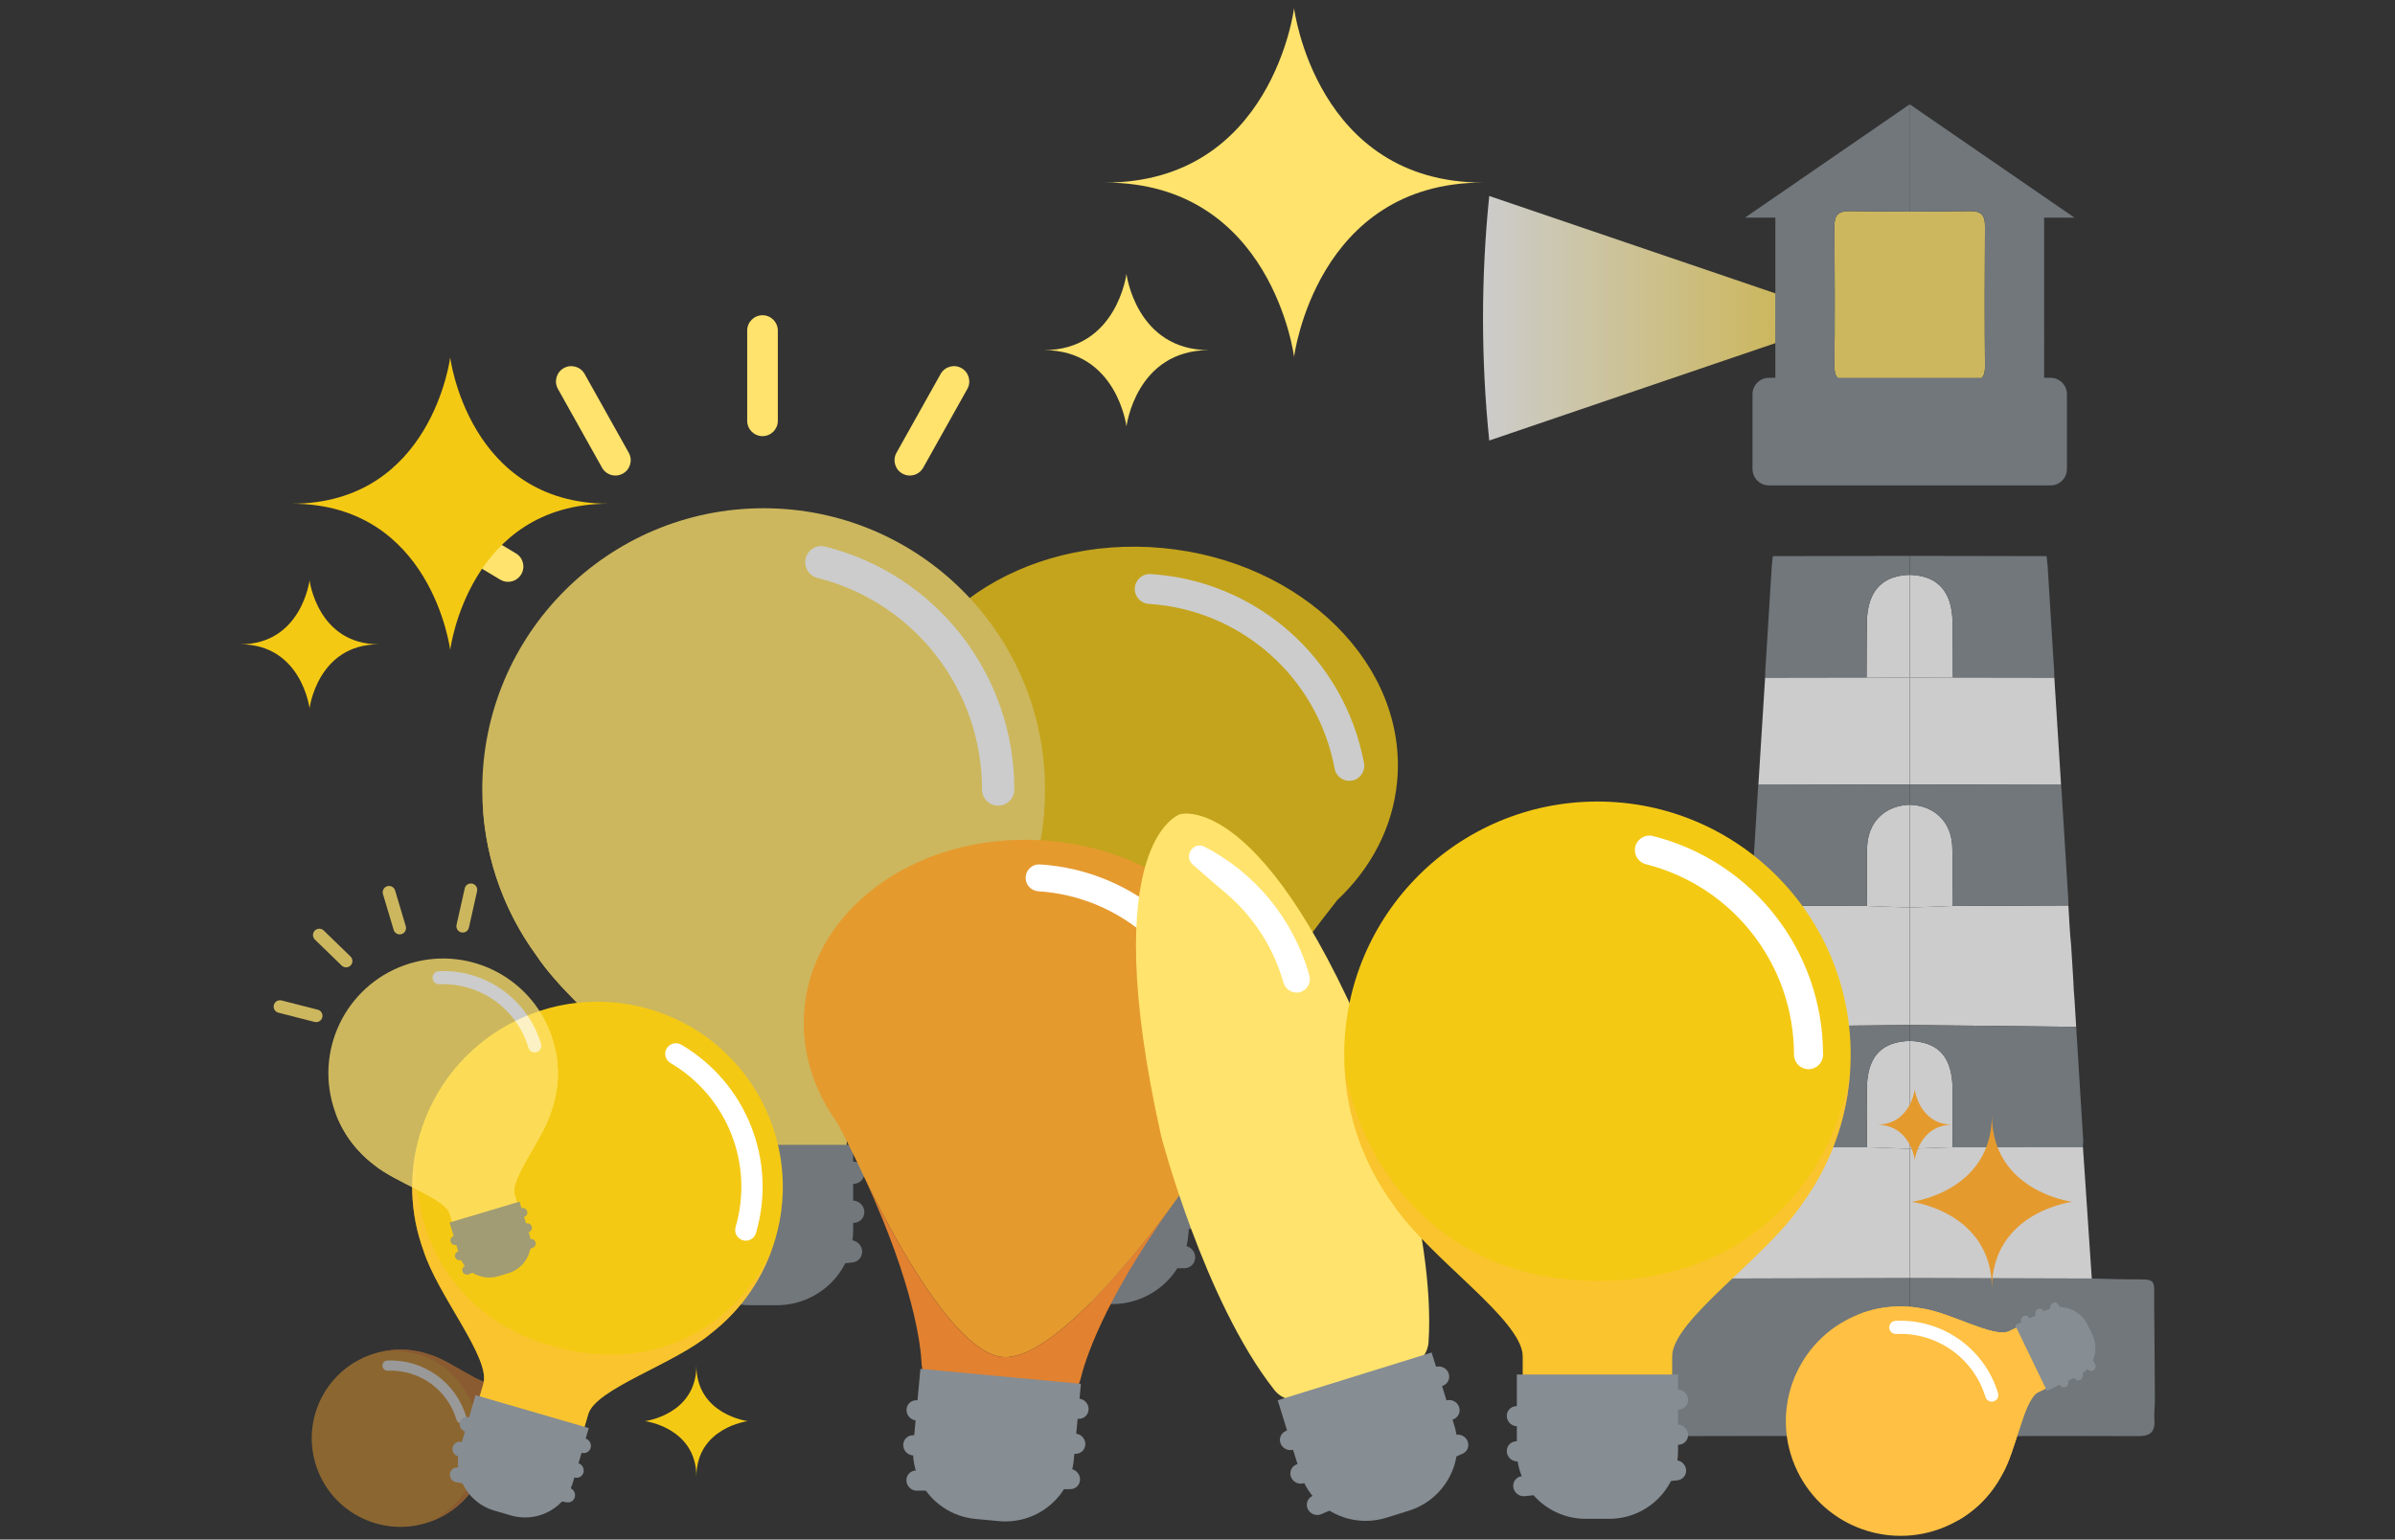 <?xml version="1.0" encoding="utf-8"?>
<!-- Generator: Adobe Illustrator 15.0.0, SVG Export Plug-In . SVG Version: 6.00 Build 0)  -->
<!DOCTYPE svg PUBLIC "-//W3C//DTD SVG 1.1//EN" "http://www.w3.org/Graphics/SVG/1.1/DTD/svg11.dtd">
<svg version="1.1" id="Layer_1" xmlns="http://www.w3.org/2000/svg" xmlns:xlink="http://www.w3.org/1999/xlink" x="0px" y="0px"
	 width="1000px" height="643px" viewBox="0 0 1000 643" enable-background="new 0 0 1000 643" xml:space="preserve">
<rect x="0" y="0" width="1000" height="643" fill="#333333" stroke="none"/>
<g>
	<defs>
		<rect id="SVGID_1_" y="-123.106" width="1000" height="821.106"/>
	</defs>
	<clipPath id="SVGID_2_">
		<use xlink:href="#SVGID_1_"  overflow="visible"/>
	</clipPath>
	<g clip-path="url(#SVGID_2_)">
		<defs>
			<rect id="SVGID_3_" y="160.341" width="1000" height="537.659"/>
		</defs>
		<clipPath id="SVGID_4_">
			<use xlink:href="#SVGID_3_"  overflow="visible"/>
		</clipPath>
	</g>
	<g clip-path="url(#SVGID_2_)">
		<defs>
			<rect id="SVGID_5_" y="-123.106" width="1000" height="821.106"/>
		</defs>
		<clipPath id="SVGID_6_">
			<use xlink:href="#SVGID_5_"  overflow="visible"/>
		</clipPath>
		<g opacity="0.5" clip-path="url(#SVGID_6_)">
			<g>
				<defs>
					<rect id="SVGID_7_" x="130.161" y="563.673" width="102.964" height="74.045"/>
				</defs>
				<clipPath id="SVGID_8_">
					<use xlink:href="#SVGID_7_"  overflow="visible"/>
				</clipPath>
				<path clip-path="url(#SVGID_8_)" fill="#E59A2E" d="M177.771,636.161c-19.588,5.849-40.207-5.291-46.055-24.878
					c-5.847-19.588,5.291-40.207,24.879-46.055c7.808-2.331,15.779-1.96,22.913,0.566v-0.001c9.14,2.785,21.68,13.368,26.84,11.828
					l5.896-1.761c1.176-0.35,2.415,0.319,2.766,1.495l1.701,5.7l1.565,5.237l1.701,5.699c0.352,1.177-0.317,2.416-1.494,2.768
					l-5.896,1.76c-5.16,1.54-9.845,17.266-15.962,24.605C192.042,629.15,185.58,633.83,177.771,636.161"/>
				<path clip-path="url(#SVGID_8_)" fill="#FFFFFF" d="M193.256,594.404c-1.124,0.336-2.307-0.304-2.643-1.428
					c-3.767-12.619-15.576-21.046-28.714-20.491c-1.172,0.049-2.163-0.861-2.212-2.033c-0.049-1.172,0.86-2.162,2.032-2.211
					c15.085-0.637,28.64,9.036,32.964,23.521C195.019,592.886,194.379,594.069,193.256,594.404"/>
				<path clip-path="url(#SVGID_8_)" fill="#E28130" d="M158.713,564.671c15.127-2.384,33.688,4.862,40.166,26.563
					c6.478,21.698-5.908,37.707-19.03,44.233c6.878-2.499,12.607-6.859,16.776-12.341c6.117-7.34,10.803-23.064,15.963-24.604
					l5.896-1.762c1.176-0.351,1.845-1.59,1.494-2.767l-1.702-5.699l-1.564-5.238l-1.701-5.698c-0.352-1.178-1.59-1.847-2.767-1.496
					l-5.895,1.761c-5.16,1.54-17.7-9.043-26.84-11.828v0.001C173.018,563.496,165.835,562.99,158.713,564.671"/>
				<path clip-path="url(#SVGID_8_)" fill="#868D93" d="M208.616,576.032l6.739,22.574l10.759-3.212
					c1.757-0.524,3.328-1.538,4.53-2.922c2.274-2.617,3.049-6.214,2.058-9.535l-0.988-3.31c-0.992-3.321-3.613-5.904-6.948-6.848
					c-1.764-0.498-3.634-0.483-5.391,0.04L208.616,576.032z"/>
				<path clip-path="url(#SVGID_8_)" fill="#868D93" d="M222.611,596.442c-0.018-0.063-0.039-0.129-0.065-0.193l-9.08-21.876
					c-0.31-0.746-1.164-1.077-1.906-0.74c-0.742,0.338-1.093,1.22-0.783,1.965l9.08,21.876c0.31,0.746,1.163,1.078,1.905,0.74
					C222.442,597.904,222.794,597.142,222.611,596.442"/>
				<path clip-path="url(#SVGID_8_)" fill="#868D93" d="M227.535,594.973c-0.017-0.064-0.038-0.13-0.065-0.192l-9.08-21.877
					c-0.309-0.746-1.163-1.077-1.905-0.74c-0.743,0.338-1.093,1.219-0.783,1.964l9.079,21.877c0.311,0.746,1.163,1.078,1.906,0.74
					C227.366,596.435,227.718,595.672,227.535,594.973"/>
				<path clip-path="url(#SVGID_8_)" fill="#868D93" d="M232.141,592.616c-0.018-0.064-0.039-0.13-0.065-0.193l-8.607-20.735
					c-0.309-0.747-1.163-1.078-1.906-0.74c-0.742,0.338-1.093,1.22-0.782,1.964l8.606,20.735c0.31,0.747,1.163,1.078,1.905,0.741
					C231.972,594.078,232.324,593.315,232.141,592.616"/>
			</g>
		</g>
		<g opacity="0.75" clip-path="url(#SVGID_6_)">
			<g>
				<defs>
					<rect id="SVGID_9_" x="619.213" y="43.585" width="280.529" height="556.301"/>
				</defs>
				<clipPath id="SVGID_10_">
					<use xlink:href="#SVGID_9_"  overflow="visible"/>
				</clipPath>
				<g clip-path="url(#SVGID_10_)">
					<defs>
						<path id="SVGID_11_" d="M741.521,122.61L621.813,81.852c-1.717,16.789-2.6,33.826-2.6,51.068c0,17.243,0.883,34.28,2.6,51.069
							l119.621-40.729c0.025-6.744,0.053-13.486,0.086-20.229L741.521,122.61z"/>
					</defs>
					<clipPath id="SVGID_12_">
						<use xlink:href="#SVGID_11_"  overflow="visible"/>
					</clipPath>
					
						<linearGradient id="SVGID_13_" gradientUnits="userSpaceOnUse" x1="0" y1="698" x2="1" y2="698" gradientTransform="matrix(122.308 0 0 -122.308 619.182 85503.992)">
						<stop  offset="0" style="stop-color:#FFFFFF"/>
						<stop  offset="1" style="stop-color:#FFE36C"/>
					</linearGradient>
					<rect x="619.213" y="81.852" clip-path="url(#SVGID_12_)" fill="url(#SVGID_13_)" width="122.309" height="102.137"/>
				</g>
				<path clip-path="url(#SVGID_10_)" fill="#868D93" d="M741.49,132.92l0.029-9.889c-0.033,6.743-0.061,13.486-0.086,20.229
					l0.088-0.03L741.49,132.92z"/>
				<path clip-path="url(#SVGID_10_)" fill="#868D93" d="M797.341,533.771c-25.325,0.072-50.651,0.146-75.978,0.218
					c-4.669,0.11-9.336,0.262-14.005,0.324c-14.053,0.188-11.88-1.338-12.056,11.628c-0.178,13.193-0.199,26.391-0.289,39.579
					c0.081,2.464,0.375,4.948,0.195,7.398c-0.354,4.857,1.518,6.93,6.582,6.902c23.631-0.125,47.262-0.092,70.893,0.064
					c4.882,0.031,6.956-1.68,6.825-6.721c-0.228-8.787-0.205-17.59,0.053-26.376c0.319-10.904,7.064-17.535,17.816-18.042
					c-0.013,0-0.024-0.003-0.037-0.004V533.771z"/>
				<polygon clip-path="url(#SVGID_10_)" fill="#868D93" points="797.402,533.771 797.378,533.771 797.414,533.771 				"/>
				<path clip-path="url(#SVGID_10_)" fill="#FFFFFF" d="M797.341,336.12c-0.969,0.03-1.911,0.116-2.82,0.26
					c-0.933,0.147-1.833,0.353-2.696,0.613c-0.433,0.13-0.855,0.274-1.269,0.433c-4.549,1.734-7.958,5.11-9.69,9.716
					c-0.104,0.279-0.204,0.563-0.297,0.852c-0.115,0.359-0.217,0.729-0.313,1.101c-0.12,0.467-0.225,0.944-0.313,1.433
					c-0.016,0.084-0.032,0.167-0.046,0.252c-0.155,0.921-0.254,1.877-0.291,2.867c-0.118,3.084-0.152,6.172-0.15,9.261v0.012
					c0.003,4.129,0.073,8.261,0.103,12.391c0.008,1.025,0.014,2.052,0.015,3.079c2.974,0.087,5.947,0.21,8.921,0.331
					c2.948,0.12,5.897,0.238,8.847,0.319V336.12z"/>
				<path clip-path="url(#SVGID_10_)" fill="#FFFFFF" d="M797.341,479.774c-0.307-0.01-0.613-0.019-0.92-0.027
					c-0.802-0.029-1.604-0.059-2.405-0.089c0.802,0.03,1.604,0.06,2.405,0.089C796.728,479.756,797.034,479.765,797.341,479.774
					v-45.03c-2.662,0.094-5.019,0.477-7.07,1.165c-0.169,0.057-0.337,0.114-0.503,0.177c-6.812,2.511-10.139,8.531-10.263,18.458
					c-0.026,2.05-0.04,4.101-0.046,6.152c-0.006,2.059-0.005,4.116,0.001,6.176c0.009,4.096,0.032,8.192,0.034,12.288
					c4.599,0.105,9.197,0.322,13.796,0.498c0.802,0.03,1.604,0.06,2.404,0.089c0.44,0.014,0.881,0.026,1.32,0.04
					c0.109-0.004,0.218-0.007,0.326-0.011V479.774z"/>
				<path clip-path="url(#SVGID_10_)" fill="#515151" d="M797.015,479.787c0.108,0.003,0.218,0.007,0.326,0.01v-0.021
					C797.232,479.78,797.123,479.783,797.015,479.787"/>
				<path clip-path="url(#SVGID_10_)" fill="#515151" d="M797.341,240.083c-0.032,0.001-0.064,0.001-0.095,0.002
					c-0.08,0.003-0.152,0.013-0.231,0.016c0.112,0.004,0.216,0.017,0.326,0.022V240.083z"/>
				<path clip-path="url(#SVGID_10_)" fill="#FFFFFF" d="M795.801,240.235c0.497-0.054,1.02-0.079,1.54-0.106v-0.006
					c-0.11-0.005-0.214-0.018-0.326-0.023c-0.662,0.027-1.313,0.067-1.938,0.135c-0.7,0.076-1.377,0.179-2.03,0.307
					s-1.283,0.282-1.892,0.463c-1.515,0.45-2.886,1.062-4.109,1.836c-0.244,0.155-0.483,0.316-0.716,0.484
					c-0.467,0.335-0.908,0.696-1.327,1.084c-0.419,0.387-0.813,0.8-1.185,1.238c-0.742,0.877-1.391,1.858-1.943,2.941
					c-0.276,0.541-0.528,1.108-0.757,1.701c-0.113,0.297-0.222,0.599-0.324,0.909c-0.818,2.474-1.254,5.357-1.303,8.65
					c-0.112,7.69-0.087,15.382-0.125,23.074c2.463,0.012,4.926,0.026,7.388,0.04c3.528,0.02,7.059,0.04,10.588,0.059v-42.892
					C796.82,240.157,796.298,240.182,795.801,240.235"/>
				<path clip-path="url(#SVGID_10_)" fill="#FFFFFF" d="M797.341,327.641L797.341,327.641v-44.619
					c-3.529-0.02-7.059-0.039-10.588-0.06c-2.462-0.013-4.925-0.027-7.387-0.04c-14.123,0.022-28.245,0.043-42.366,0.066
					c-0.937,14.938-1.874,29.877-2.811,44.815C755.24,327.749,776.291,327.695,797.341,327.641"/>
				<path clip-path="url(#SVGID_10_)" fill="#FFFFFF" d="M797.341,428.118v-49.077v-0.001v-0.002
					c-2.949-0.081-5.898-0.199-8.847-0.319c-2.974-0.121-5.947-0.245-8.921-0.331c-16.148-0.07-32.296-0.141-48.443-0.21
					c-0.375,5.558-0.549,11.141-1.151,16.674l-0.891,14.39c-0.111,2.77-0.252,5.534-0.514,8.287l-0.702,11.344
					C751.027,428.617,774.185,428.312,797.341,428.118L797.341,428.118z"/>
				<path clip-path="url(#SVGID_10_)" fill="#E6EAEC" d="M788.494,378.718c2.948,0.121,5.896,0.239,8.847,0.32
					C794.391,378.957,791.442,378.839,788.494,378.718"/>
				<path clip-path="url(#SVGID_10_)" fill="#868D93" d="M779.491,259.849c0.048-3.293,0.483-6.177,1.302-8.65
					c0.103-0.31,0.211-0.613,0.324-0.91c0.228-0.592,0.48-1.16,0.757-1.701c0.553-1.083,1.201-2.063,1.943-2.94
					c0.371-0.439,0.766-0.852,1.185-1.238c0.419-0.388,0.861-0.749,1.327-1.084c0.232-0.168,0.472-0.33,0.716-0.484
					c1.224-0.774,2.594-1.387,4.11-1.837c0.606-0.18,1.237-0.335,1.891-0.463c0.653-0.128,1.33-0.23,2.03-0.306
					c0.626-0.069,1.276-0.109,1.938-0.135c-0.077-0.003-0.149-0.013-0.229-0.016c-0.056-0.002-0.114-0.001-0.169-0.003
					c-0.32-0.007-0.641-0.014-0.969-0.013c0.328-0.001,0.648,0.006,0.969,0.013c0.055,0.002,0.113,0.001,0.169,0.003
					c0.079,0.003,0.151,0.013,0.229,0.016c0.08-0.003,0.152-0.013,0.232-0.016c0.03-0.001,0.063-0.001,0.095-0.002v-0.001
					c-0.319-0.007-0.641-0.014-0.968-0.013c0.327-0.001,0.648,0.006,0.968,0.013v-7.908c-19.041,0.034-38.082,0.069-57.122,0.104
					c-0.152,1.393-0.291,2.788-0.433,4.182l-2.727,44.032c-0.019,0.832-0.046,1.663-0.06,2.496
					c14.121-0.023,28.243-0.044,42.366-0.066C779.403,275.231,779.378,267.538,779.491,259.849"/>
				<path clip-path="url(#SVGID_10_)" fill="#868D93" d="M797.414,232.173h-0.036C797.39,232.174,797.402,232.173,797.414,232.173
					L797.414,232.173z"/>
				<path clip-path="url(#SVGID_10_)" fill="#868D93" d="M779.491,259.849c0.048-3.293,0.483-6.177,1.302-8.65
					C779.975,253.672,779.539,256.556,779.491,259.849"/>
				<path clip-path="url(#SVGID_10_)" fill="#868D93" d="M779.494,479.16c-0.002-4.096-0.025-8.192-0.034-12.289
					c-0.006-2.059-0.007-4.116-0.001-6.174c0.006-2.053,0.02-4.104,0.046-6.154c0.124-9.926,3.451-15.946,10.263-18.458
					c0.166-0.062,0.334-0.119,0.503-0.176c2.052-0.688,4.408-1.071,7.07-1.165v-0.003v-6.622
					c-23.156,0.192-46.313,0.498-69.469,0.753l-2.938,47.472c0.026,0.922,0.063,1.845,0.116,2.77h0.048
					C743.229,479.128,761.361,479.145,779.494,479.16 M795.922,434.72c0.235,0.003,0.463,0.013,0.694,0.021
					C796.385,434.732,796.157,434.723,795.922,434.72c-1.426-0.02-2.765,0.061-4.02,0.233
					C793.157,434.78,794.496,434.7,795.922,434.72"/>
				<path clip-path="url(#SVGID_10_)" fill="#FFFFFF" d="M797.341,533.771h0.013h0.024H797.341V479.8v-0.003
					c-0.108-0.003-0.217-0.006-0.326-0.009c-0.133,0.004-0.266,0.007-0.398,0.012c0.133-0.005,0.266-0.008,0.398-0.012
					c-0.439-0.015-0.88-0.027-1.32-0.041c-0.801-0.029-1.603-0.059-2.404-0.089c-4.599-0.176-9.197-0.392-13.796-0.498
					c-18.133-0.016-36.265-0.032-54.396-0.048h-0.048c-1.229,18.292-2.457,36.585-3.687,54.877
					C746.689,533.918,772.016,533.844,797.341,533.771"/>
				<path clip-path="url(#SVGID_10_)" fill="#E6EAEC" d="M793.29,479.658c-4.599-0.176-9.197-0.393-13.796-0.498
					C784.093,479.267,788.691,479.482,793.29,479.658"/>
				<path clip-path="url(#SVGID_10_)" fill="#868D93" d="M797.378,88.373h0.036V48.102c-0.012,0-0.024-0.002-0.036-0.002
					c-0.013,0-0.024,0.002-0.037,0.002v40.271H797.378z"/>
				<path clip-path="url(#SVGID_10_)" fill="#868D93" d="M797.378,88.373h-0.037H797.378z"/>
				<path clip-path="url(#SVGID_10_)" fill="#868D93" d="M853.265,132.92l-0.03,10.311l0.087,0.03
					c-0.025-6.737-0.053-13.474-0.085-20.21L853.265,132.92z"/>
				<path clip-path="url(#SVGID_10_)" fill="#868D93" d="M899.453,545.941c-0.176-12.966,1.997-11.439-12.057-11.628
					c-4.669-0.062-9.338-0.214-14.006-0.324c-25.324-0.071-50.65-0.146-75.977-0.218v14.972c-0.013,0.001-0.024,0.004-0.036,0.004
					c10.752,0.508,17.496,7.138,17.815,18.042c0.258,8.786,0.281,17.59,0.053,26.376c-0.13,5.041,1.943,6.753,6.826,6.721
					c23.63-0.156,47.262-0.189,70.893-0.064c5.064,0.027,6.936-2.045,6.581-6.901c-0.179-2.451,0.115-4.936,0.196-7.399
					C899.652,572.332,899.631,559.135,899.453,545.941"/>
				<polygon clip-path="url(#SVGID_10_)" fill="#868D93" points="797.341,533.771 797.341,533.771 797.378,533.771 797.354,533.771 
									"/>
				<path clip-path="url(#SVGID_10_)" fill="#868D93" d="M797.414,533.771h-0.036h-0.037v14.972
					c0.013,0.001,0.024,0.004,0.037,0.004s0.023-0.003,0.036-0.004V533.771z"/>
				<polygon clip-path="url(#SVGID_10_)" fill="#868D93" points="797.341,533.771 797.341,533.771 797.354,533.771 				"/>
				<polygon clip-path="url(#SVGID_10_)" fill="#FFE36C" points="797.414,88.373 797.414,88.373 797.378,88.373 				"/>
				<path clip-path="url(#SVGID_10_)" fill="#FFE36C" d="M828.805,94.42c0.033-4.59-1.67-6.297-6.292-6.24
					c-8.365,0.102-16.731,0.172-25.099,0.193h-0.036h-0.037c-8.366-0.021-16.732-0.091-25.1-0.193
					c-4.622-0.057-6.324,1.65-6.29,6.24c0.139,19.519,0.176,39.04-0.012,58.558c-0.022,2.302,0.409,3.828,1.302,4.809
					c1.14,1.253,3.03,1.62,5.691,1.583c8.136-0.116,16.272-0.188,24.408-0.213c0.012,0,0.024-0.001,0.037-0.001
					c0.012,0,0.024,0.001,0.036,0.001c8.137,0.025,16.273,0.097,24.408,0.213c2.662,0.037,4.553-0.33,5.691-1.583
					c0.893-0.981,1.324-2.507,1.303-4.809C828.628,133.46,828.666,113.939,828.805,94.42"/>
				<path clip-path="url(#SVGID_10_)" fill="#FFFFFF" d="M806.262,378.718c2.974-0.121,5.947-0.244,8.921-0.331
					c0.001-1.025,0.007-2.053,0.015-3.079c0.03-4.13,0.1-8.261,0.102-12.39v-0.012c0.003-3.088-0.033-6.177-0.149-9.261
					c-0.038-0.989-0.137-1.946-0.292-2.866c-0.014-0.085-0.031-0.168-0.045-0.252c-0.088-0.489-0.192-0.967-0.313-1.435
					c-0.096-0.372-0.198-0.74-0.313-1.1c-0.092-0.288-0.191-0.572-0.297-0.852c-1.89-5.024-5.774-8.586-10.958-10.148
					c-0.864-0.261-1.764-0.465-2.696-0.613c-0.911-0.143-1.853-0.229-2.821-0.26v42.918
					C800.364,378.957,803.313,378.839,806.262,378.718"/>
				<path clip-path="url(#SVGID_10_)" fill="#FFFFFF" d="M797.378,379.039c0.012,0,0.024-0.001,0.036-0.001V336.12
					c-0.014-0.001-0.024-0.002-0.036-0.003c-0.013,0.001-0.024,0.002-0.037,0.003v42.918
					C797.353,379.038,797.365,379.039,797.378,379.039"/>
				<path clip-path="url(#SVGID_10_)" fill="#515151" d="M797.341,379.038v0.002c0.012,0,0.022,0,0.035-0.001
					C797.363,379.039,797.353,379.038,797.341,379.038"/>
				<path clip-path="url(#SVGID_10_)" fill="#515151" d="M797.378,379.039c-0.013,0-0.025-0.001-0.037-0.001
					c0.012,0,0.023,0.001,0.035,0.001H797.378z"/>
				<path clip-path="url(#SVGID_10_)" fill="#515151" d="M797.341,336.115v0.005c0.013-0.001,0.024-0.002,0.037-0.003
					C797.365,336.117,797.354,336.115,797.341,336.115"/>
				<path clip-path="url(#SVGID_10_)" fill="#FFFFFF" d="M798.335,479.746c0.802-0.028,1.604-0.058,2.405-0.088
					C799.939,479.688,799.137,479.718,798.335,479.746c-0.307,0.01-0.613,0.02-0.921,0.028v0.002
					c0.109,0.004,0.218,0.007,0.326,0.011c0.44-0.014,0.88-0.026,1.32-0.041c0.802-0.028,1.604-0.058,2.405-0.088
					c4.599-0.176,9.197-0.392,13.796-0.498c0.002-4.096,0.024-8.192,0.034-12.289c0.005-2.059,0.007-4.116,0.001-6.175
					c-0.007-2.052-0.021-4.103-0.046-6.153c-0.125-9.926-3.451-15.945-10.264-18.458c-0.165-0.062-0.333-0.119-0.503-0.176
					c-2.052-0.688-4.407-1.071-7.07-1.165v45.03C797.722,479.766,798.028,479.756,798.335,479.746"/>
				<path clip-path="url(#SVGID_10_)" fill="#515151" d="M797.414,479.797c0.109-0.003,0.218-0.007,0.326-0.01
					c-0.108-0.004-0.217-0.007-0.326-0.011V479.797z"/>
				<path clip-path="url(#SVGID_10_)" fill="#515151" d="M797.414,479.797v-0.021c-0.012,0-0.024,0-0.036,0
					c-0.013,0-0.025,0-0.037,0v0.021c0.012,0.001,0.024,0.001,0.037,0.001C797.39,479.798,797.402,479.798,797.414,479.797"/>
				<path clip-path="url(#SVGID_10_)" fill="#515151" d="M797.341,479.776c0.012,0,0.024,0,0.037-0.001
					c-0.013,0-0.024-0.001-0.037-0.001V479.776z"/>
				<path clip-path="url(#SVGID_10_)" fill="#515151" d="M797.378,479.775c0.012,0.001,0.024,0.001,0.036,0.001v-0.002
					C797.402,479.774,797.39,479.775,797.378,479.775"/>
				<path clip-path="url(#SVGID_10_)" fill="#FFFFFF" d="M797.378,479.775c0.012,0,0.024-0.001,0.036-0.001v-45.03
					c-0.014,0-0.023-0.001-0.036-0.002c-0.013,0.001-0.024,0.002-0.037,0.002v45.03
					C797.354,479.774,797.365,479.775,797.378,479.775"/>
				<path clip-path="url(#SVGID_10_)" fill="#515151" d="M797.341,434.74v0.004c0.013,0,0.024-0.001,0.037-0.002
					C797.365,434.742,797.354,434.74,797.341,434.74"/>
				<path clip-path="url(#SVGID_10_)" fill="#515151" d="M797.341,479.797v0.003c0.013-0.001,0.024-0.001,0.037-0.002
					C797.365,479.798,797.353,479.798,797.341,479.797"/>
				<path clip-path="url(#SVGID_10_)" fill="#FFFFFF" d="M797.414,240.129c0.521,0.027,1.043,0.053,1.54,0.106
					C798.457,240.182,797.936,240.156,797.414,240.129v42.893c3.529-0.02,7.059-0.039,10.588-0.06
					c2.463-0.014,4.925-0.027,7.388-0.04c-0.037-7.691-0.013-15.384-0.125-23.073c-0.049-3.293-0.483-6.177-1.303-8.651
					c-0.102-0.309-0.21-0.612-0.324-0.909c-0.229-0.593-0.48-1.16-0.757-1.701c-0.553-1.083-1.2-2.063-1.942-2.94
					c-0.372-0.439-0.767-0.852-1.185-1.239c-0.419-0.387-0.861-0.749-1.327-1.084c-0.232-0.168-0.472-0.329-0.717-0.483
					c-1.223-0.775-2.594-1.387-4.11-1.837c-0.606-0.181-1.236-0.335-1.891-0.463c-0.652-0.128-1.329-0.23-2.029-0.307
					c-0.626-0.068-1.276-0.108-1.939-0.134c-0.111,0.005-0.216,0.017-0.326,0.022V240.129z"/>
				<path clip-path="url(#SVGID_10_)" fill="#515151" d="M797.74,240.101c-0.078-0.003-0.15-0.013-0.23-0.016
					c-0.031-0.001-0.063-0.001-0.096-0.002v0.04C797.524,240.119,797.629,240.105,797.74,240.101"/>
				<path clip-path="url(#SVGID_10_)" fill="#515151" d="M797.341,240.129c0.013-0.001,0.024-0.002,0.037-0.003
					c-0.013-0.001-0.024-0.002-0.037-0.003V240.129z"/>
				<path clip-path="url(#SVGID_10_)" fill="#FFFFFF" d="M797.414,283.021v-42.893c-0.013-0.001-0.024-0.002-0.036-0.003
					c-0.013,0.001-0.024,0.002-0.037,0.003v42.893h0.037H797.414z"/>
				<path clip-path="url(#SVGID_10_)" fill="#515151" d="M797.378,240.126c0.012-0.001,0.022-0.002,0.036-0.003v-0.04h-0.036h-0.037
					v0.04C797.354,240.124,797.365,240.125,797.378,240.126"/>
				<path clip-path="url(#SVGID_10_)" fill="#515151" d="M797.378,240.126c0.012,0.001,0.022,0.002,0.036,0.003v-0.006
					C797.4,240.124,797.39,240.125,797.378,240.126"/>
				<polygon clip-path="url(#SVGID_10_)" fill="#515151" points="797.341,283.021 797.341,283.021 797.378,283.021 				"/>
				<path clip-path="url(#SVGID_10_)" fill="#515151" d="M797.341,240.082L797.341,240.082l0.037,0.001
					C797.365,240.083,797.353,240.083,797.341,240.082"/>
				<path clip-path="url(#SVGID_10_)" fill="#FFFFFF" d="M808.002,282.962c-3.529,0.021-7.059,0.04-10.588,0.06v44.619
					c21.051,0.054,42.102,0.108,63.151,0.162h0.001c-0.938-14.938-1.874-29.877-2.811-44.815
					c-14.122-0.022-28.244-0.044-42.366-0.065C812.927,282.935,810.465,282.948,808.002,282.962"/>
				<polygon clip-path="url(#SVGID_10_)" fill="#FFFFFF" points="797.414,283.021 797.414,283.021 797.378,283.021 				"/>
				<polygon clip-path="url(#SVGID_10_)" fill="#FFFFFF" points="797.414,327.641 797.414,283.022 797.378,283.022 797.341,283.022 
					797.341,327.641 797.378,327.641 				"/>
				<polygon clip-path="url(#SVGID_10_)" fill="#FFFFFF" points="797.414,327.641 797.414,327.641 797.378,327.641 				"/>
				<path clip-path="url(#SVGID_10_)" fill="#FFFFFF" d="M797.378,327.641h0.036H797.378z"/>
				<path clip-path="url(#SVGID_10_)" fill="#FFFFFF" d="M806.262,378.718c-2.949,0.121-5.897,0.239-8.848,0.32v0.002v0.001v49.077
					v0.001c23.157,0.192,46.313,0.498,69.469,0.753l-0.702-11.343c-0.262-2.753-0.402-5.52-0.513-8.288l-0.892-14.39
					c-0.602-5.532-0.775-11.115-1.15-16.675c-16.148,0.07-32.296,0.142-48.443,0.21
					C812.209,378.474,809.235,378.597,806.262,378.718"/>
				<path clip-path="url(#SVGID_10_)" fill="#FFFFFF" d="M797.414,379.04v-0.002c-0.011,0-0.021,0.001-0.035,0.001
					C797.393,379.04,797.403,379.04,797.414,379.04"/>
				<path clip-path="url(#SVGID_10_)" fill="#FFFFFF" d="M797.414,428.118v-49.077c-0.012-0.001-0.024-0.001-0.036-0.002
					c-0.013,0.001-0.024,0.001-0.037,0.002v49.077c0.013,0,0.024,0.001,0.037,0.001C797.39,428.119,797.402,428.118,797.414,428.118
					"/>
				<path clip-path="url(#SVGID_10_)" fill="#FFFFFF" d="M797.378,379.039c0.012,0.001,0.024,0.001,0.036,0.002v-0.001
					C797.403,379.04,797.392,379.04,797.378,379.039L797.378,379.039z"/>
				<path clip-path="url(#SVGID_10_)" fill="#FFFFFF" d="M797.414,428.119L797.414,428.119c-0.012-0.001-0.024,0-0.036,0H797.414z"
					/>
				<path clip-path="url(#SVGID_10_)" fill="#E6EAEC" d="M797.414,379.038c2.95-0.081,5.898-0.199,8.848-0.32
					C803.313,378.839,800.364,378.957,797.414,379.038"/>
				<path clip-path="url(#SVGID_10_)" fill="#E6EAEC" d="M797.378,379.039L797.378,379.039c0.014,0,0.025-0.001,0.036-0.001
					C797.402,379.038,797.39,379.039,797.378,379.039"/>
				<path clip-path="url(#SVGID_10_)" fill="#E6EAEC" d="M797.376,379.039c-0.012,0.001-0.023,0.001-0.035,0.001v0.001
					c0.013-0.001,0.024-0.001,0.037-0.002H797.376z"/>
				<rect x="797.377" y="379.038" clip-path="url(#SVGID_10_)" fill="#E6EAEC" width="0.002" height="0.002"/>
				<path clip-path="url(#SVGID_10_)" fill="#868D93" d="M797.414,336.12v-0.005c-0.013,0-0.024,0.002-0.036,0.002
					C797.39,336.118,797.401,336.119,797.414,336.12"/>
				<polygon clip-path="url(#SVGID_10_)" fill="#868D93" points="797.341,327.641 797.341,327.641 797.378,327.641 				"/>
				<path clip-path="url(#SVGID_10_)" fill="#868D93" d="M797.414,336.115v-8.475h-0.036h-0.037v8.475
					c0.013,0,0.024,0.002,0.037,0.002C797.39,336.117,797.401,336.115,797.414,336.115"/>
				<path clip-path="url(#SVGID_10_)" fill="#868D93" d="M797.378,327.641h-0.037H797.378z"/>
				<path clip-path="url(#SVGID_10_)" fill="#868D93" d="M734.189,327.803c-0.059,0.599-0.112,1.195-0.17,1.793l-2.83,45.712
					c-0.02,0.956-0.047,1.912-0.06,2.869c16.147,0.07,32.295,0.142,48.443,0.21c-0.001-1.025-0.007-2.053-0.015-3.079
					c-0.03-4.13-0.1-8.261-0.103-12.39v-0.011c-0.002-3.089,0.033-6.178,0.15-9.262c0.037-0.989,0.136-1.946,0.291-2.866
					c0.014-0.085,0.03-0.168,0.046-0.252c0.088-0.489,0.192-0.967,0.313-1.435c0.096-0.372,0.197-0.74,0.313-1.1
					c0.093-0.288,0.192-0.572,0.297-0.852c1.732-4.605,5.142-7.981,9.69-9.717c0.413-0.157,0.836-0.302,1.269-0.432
					c0.863-0.261,1.764-0.465,2.696-0.613c0.909-0.143,1.852-0.229,2.82-0.26v-0.004v-8.476
					C776.291,327.695,755.24,327.749,734.189,327.803"/>
				<path clip-path="url(#SVGID_10_)" fill="#868D93" d="M815.197,375.308c-0.008,1.026-0.014,2.053-0.015,3.079
					c16.147-0.069,32.295-0.14,48.443-0.21c-0.014-0.957-0.04-1.913-0.06-2.869l-2.83-45.712c-0.058-0.598-0.111-1.195-0.171-1.793
					c-21.05-0.054-42.101-0.107-63.151-0.162v8.476v0.004c0.969,0.03,1.911,0.116,2.821,0.26c0.933,0.147,1.832,0.353,2.696,0.614
					c5.184,1.562,9.069,5.124,10.958,10.147c0.105,0.279,0.205,0.563,0.297,0.853c0.114,0.358,0.218,0.727,0.313,1.099
					c0.12,0.468,0.225,0.945,0.313,1.434c0.015,0.084,0.031,0.167,0.045,0.253c0.155,0.921,0.254,1.877,0.292,2.866
					c0.116,3.084,0.151,6.172,0.149,9.262v0.011C815.297,367.047,815.228,371.178,815.197,375.308"/>
				<path clip-path="url(#SVGID_10_)" fill="#868D93" d="M797.378,327.641h-0.037H797.378z"/>
				<path clip-path="url(#SVGID_10_)" fill="#868D93" d="M797.378,327.641h0.036H797.378z"/>
				<path clip-path="url(#SVGID_10_)" fill="#868D93" d="M797.378,327.641"/>
				<path clip-path="url(#SVGID_10_)" fill="#868D93" d="M798.383,240.068c-0.328-0.001-0.649,0.006-0.969,0.014v0.001
					c0.031,0.001,0.064,0.001,0.096,0.002c0.08,0.003,0.152,0.012,0.23,0.015c0.079-0.003,0.151-0.012,0.23-0.015
					c0.056-0.002,0.113-0.001,0.169-0.003c0.319-0.008,0.64-0.015,0.968-0.014c-0.328-0.001-0.648,0.006-0.968,0.014
					c-0.056,0.002-0.113,0.001-0.169,0.003c-0.079,0.003-0.151,0.012-0.23,0.015c0.664,0.027,1.313,0.067,1.939,0.135
					c0.7,0.076,1.377,0.179,2.029,0.307c0.654,0.128,1.284,0.282,1.891,0.463c1.517,0.45,2.887,1.062,4.11,1.836
					c0.245,0.155,0.484,0.316,0.717,0.484c0.466,0.335,0.908,0.696,1.327,1.084c0.418,0.387,0.813,0.8,1.185,1.238
					c0.742,0.877,1.39,1.858,1.942,2.941c0.276,0.541,0.528,1.108,0.757,1.701c0.114,0.297,0.223,0.599,0.324,0.909
					c0.819,2.474,1.254,5.357,1.303,8.65c0.112,7.69,0.088,15.382,0.125,23.074c14.122,0.021,28.244,0.042,42.366,0.065
					c-0.016-0.833-0.041-1.664-0.061-2.496l-2.726-44.031c-0.143-1.395-0.281-2.789-0.433-4.183
					c-19.041-0.035-38.082-0.069-57.123-0.104v7.909C797.733,240.075,798.055,240.067,798.383,240.068"/>
				<path clip-path="url(#SVGID_10_)" fill="#868D93" d="M797.341,232.173L797.341,232.173c0.013,0,0.024,0.001,0.037,0H797.341z"/>
				<path clip-path="url(#SVGID_10_)" fill="#868D93" d="M797.414,240.082c-0.012,0.001-0.024,0.001-0.036,0.001L797.414,240.082
					L797.414,240.082z"/>
				<path clip-path="url(#SVGID_10_)" fill="#868D93" d="M797.378,240.083c0.012,0,0.024,0,0.036-0.001v-7.908
					c-0.012-0.001-0.024,0-0.036-0.001c-0.013,0.001-0.024,0-0.037,0.001v7.908C797.353,240.083,797.365,240.083,797.378,240.083"/>
				<path clip-path="url(#SVGID_10_)" fill="#868D93" d="M813.962,251.198c0.819,2.474,1.254,5.357,1.303,8.65
					C815.216,256.556,814.781,253.672,813.962,251.198"/>
				<path clip-path="url(#SVGID_10_)" fill="#868D93" d="M797.414,434.74v0.004c2.663,0.094,5.019,0.478,7.07,1.165
					c0.17,0.058,0.338,0.114,0.503,0.176c6.813,2.513,10.138,8.532,10.263,18.458c0.026,2.052,0.04,4.102,0.047,6.153
					c0.006,2.059,0.004,4.116-0.001,6.175c-0.01,4.098-0.032,8.193-0.034,12.289c18.132-0.016,36.264-0.032,54.396-0.048h0.047
					c0.055-0.924,0.091-1.846,0.117-2.768l-2.939-47.473c-23.156-0.255-46.312-0.561-69.469-0.753V434.74z M802.854,434.953
					c-1.257-0.174-2.595-0.253-4.021-0.232c-0.234,0.003-0.463,0.012-0.693,0.02c0.23-0.008,0.459-0.017,0.693-0.02
					C800.26,434.7,801.598,434.779,802.854,434.953"/>
				<path clip-path="url(#SVGID_10_)" fill="#868D93" d="M797.414,434.744v-0.004c-0.013,0-0.023,0.002-0.036,0.002
					C797.391,434.743,797.401,434.744,797.414,434.744"/>
				<path clip-path="url(#SVGID_10_)" fill="#868D93" d="M797.341,428.118L797.341,428.118l0.037,0.001
					C797.365,428.119,797.354,428.118,797.341,428.118"/>
				<path clip-path="url(#SVGID_10_)" fill="#868D93" d="M797.414,434.74v-6.621h-0.036h-0.037v6.621
					c0.013,0,0.024,0.002,0.037,0.002S797.401,434.74,797.414,434.74"/>
				<path clip-path="url(#SVGID_10_)" fill="#FFFFFF" d="M815.262,479.16c-4.599,0.106-9.197,0.322-13.796,0.498
					c-0.802,0.03-1.604,0.061-2.405,0.088c-0.44,0.016-0.88,0.027-1.32,0.041c0.133,0.004,0.267,0.008,0.399,0.014
					c-0.133-0.006-0.267-0.01-0.399-0.014c-0.108,0.003-0.217,0.007-0.326,0.01v0.004v53.971h-0.036h0.024h0.012
					c25.326,0.073,50.652,0.146,75.978,0.218c-1.229-18.292-2.458-36.585-3.687-54.877h-0.047
					C851.525,479.128,833.394,479.145,815.262,479.16"/>
				<path clip-path="url(#SVGID_10_)" fill="#FFFFFF" d="M797.414,533.771h-0.012H797.414z"/>
				<path clip-path="url(#SVGID_10_)" fill="#FFFFFF" d="M797.414,479.8v-0.003c-0.012,0.001-0.024,0.001-0.036,0.001
					C797.39,479.799,797.402,479.799,797.414,479.8"/>
				<path clip-path="url(#SVGID_10_)" fill="#FFFFFF" d="M797.414,479.8c-0.012-0.001-0.024-0.001-0.036-0.002
					c-0.013,0.001-0.024,0.001-0.037,0.002v53.973h0.037h0.036V479.8z"/>
				<path clip-path="url(#SVGID_10_)" fill="#E6EAEC" d="M815.262,479.16c-4.599,0.105-9.197,0.322-13.796,0.498
					C806.064,479.482,810.663,479.267,815.262,479.16"/>
				<path clip-path="url(#SVGID_10_)" fill="#868D93" d="M856.157,157.787h-2.664V90.911h12.69l-68.77-47.326v4.517v36.29v3.981
					c8.367-0.022,16.733-0.091,25.098-0.193c4.623-0.057,6.326,1.65,6.293,6.24c-0.139,19.518-0.177,39.04,0.012,58.557
					c0.021,2.303-0.41,3.829-1.303,4.81h-60.271c-0.894-0.981-1.325-2.507-1.303-4.81c0.188-19.517,0.15-39.039,0.011-58.557
					c-0.033-4.59,1.67-6.297,6.292-6.24c8.366,0.102,16.732,0.171,25.099,0.193v-3.981v-36.29v-4.517l-68.769,47.326h12.689v66.876
					h-2.663c-3.791,0-6.863,3.072-6.863,6.862v31.231c0,3.79,3.072,6.862,6.863,6.862h117.559c3.79,0,6.862-3.072,6.862-6.862
					v-31.231C863.02,160.859,859.947,157.787,856.157,157.787"/>
			</g>
		</g>
		<g opacity="0.75" clip-path="url(#SVGID_6_)">
			<g>
				<defs>
					<rect id="SVGID_14_" x="201.363" y="212.272" width="382.306" height="332.877"/>
				</defs>
				<clipPath id="SVGID_15_">
					<use xlink:href="#SVGID_14_"  overflow="visible"/>
				</clipPath>
				<path clip-path="url(#SVGID_15_)" fill="#F4C914" d="M583.348,326.427c4.526-48.386-39.305-92.055-97.897-97.535
					c-58.594-5.482-109.762,29.301-114.289,77.686c-1.797,19.212,4.036,37.677,15.382,53.307c3.517,6.699,6.712,13.089,9.624,19.184
					l0.001-0.001c0,0,0.01,0.021,0.015,0.033c1.119,2.342,2.199,4.641,3.234,6.893c9.911,20.596,40.502,80.186,63.633,82.35
					c23.12,2.163,64.205-50.669,77.783-69.093c1.447-2.038,2.947-4.116,4.495-6.227l0.002-0.004
					c3.992-5.446,8.317-11.133,13.015-17.064C572.395,362.702,581.551,345.639,583.348,326.427"/>
				<path clip-path="url(#SVGID_15_)" fill="#E28130" d="M429.279,478.82c9.909,7.441,31.983,8.637,31.983,8.637
					s21.914,2.921,33.031-2.555c2.489-1.227,4.306-3.494,4.945-6.193c2.003-8.461,10.31-35.398,41.596-79.458
					c-13.578,18.424-54.663,71.256-77.784,69.092c-23.13-2.164-53.721-61.753-63.632-82.35
					c22.585,49.117,25.752,77.139,26.15,85.823C425.695,474.59,427.062,477.154,429.279,478.82"/>
				<path clip-path="url(#SVGID_15_)" fill="#FFFFFF" d="M564.533,326.023c-3.39,0.633-6.65-1.602-7.282-4.992
					c-7.103-38.062-39.013-66.358-77.599-68.811c-3.441-0.218-6.054-3.185-5.835-6.627c0.219-3.442,3.185-6.056,6.627-5.835
					c44.298,2.816,80.929,35.295,89.081,78.982C570.158,322.131,567.923,325.392,564.533,326.023"/>
				<path clip-path="url(#SVGID_15_)" fill="#868D93" d="M499.438,480.796l-74.454-6.965l-3.319,35.486
					c-0.542,5.793,0.577,11.623,3.224,16.805c5.005,9.797,14.673,16.353,25.626,17.377l10.915,1.022
					c10.953,1.023,21.669-3.625,28.404-12.324c3.563-4.602,5.743-10.122,6.285-15.916L499.438,480.796z"/>
				<path clip-path="url(#SVGID_15_)" fill="#868D93" d="M422.74,497.76c0.213,0.027,0.428,0.04,0.647,0.037l75.175-0.753
					c2.567-0.025,4.555-2.144,4.442-4.731c-0.113-2.587-2.29-4.665-4.852-4.637l-75.177,0.754c-2.565,0.025-4.554,2.144-4.44,4.73
					C418.637,495.527,420.465,497.467,422.74,497.76"/>
				<path clip-path="url(#SVGID_15_)" fill="#868D93" d="M421.222,514c0.212,0.027,0.428,0.04,0.646,0.038l75.176-0.754
					c2.567-0.024,4.554-2.143,4.441-4.729c-0.113-2.588-2.291-4.662-4.853-4.638l-75.177,0.753c-2.564,0.025-4.554,2.144-4.44,4.73
					C417.118,511.769,418.947,513.707,421.222,514"/>
				<path clip-path="url(#SVGID_15_)" fill="#868D93" d="M422.691,530.354c0.212,0.027,0.428,0.04,0.646,0.038l71.257-0.715
					c2.567-0.025,4.554-2.143,4.442-4.731c-0.115-2.587-2.293-4.666-4.853-4.637l-71.257,0.715
					c-2.566,0.025-4.554,2.144-4.441,4.731C418.588,528.122,420.417,530.061,422.691,530.354"/>
				<path clip-path="url(#SVGID_15_)" fill="#FFE36C" d="M201.363,329.754c0-64.884,52.599-117.482,117.482-117.482
					c64.884,0,117.482,52.598,117.482,117.482c0,25.863-8.364,49.771-22.527,69.176h0.001c-16.77,25.27-60.342,53.801-60.342,70.894
					v19.528c0,3.897-3.16,7.057-7.059,7.057h-18.88h-17.35h-18.88c-3.898,0-7.058-3.159-7.058-7.057v-19.528
					c0-17.093-43.573-45.624-60.343-70.894C209.728,379.524,201.363,355.617,201.363,329.754"/>
				<path clip-path="url(#SVGID_15_)" fill="#FFFFFF" d="M416.769,336.494c-3.723,0-6.741-3.018-6.741-6.74
					c0-41.804-28.263-78.155-68.729-88.398c-3.608-0.914-5.794-4.58-4.88-8.189c0.914-3.61,4.579-5.797,8.189-4.88
					c46.456,11.761,78.901,53.486,78.901,101.468C423.509,333.477,420.491,336.494,416.769,336.494"/>
				<path clip-path="url(#SVGID_15_)" fill="#FFE36C" d="M436.102,336.7c-6.484,48.172-45.377,98.044-117.256,98.044
					S209.525,382.539,201.59,336.7c1.355,23.189,9.416,44.574,22.3,62.229c16.77,25.27,60.343,53.8,60.343,70.894v19.527
					c0,3.898,3.16,7.058,7.057,7.058h18.88h17.351h18.88c3.898,0,7.058-3.159,7.058-7.058v-19.527
					c0-17.094,43.573-45.624,60.343-70.894h-0.001C426.685,381.274,434.748,359.89,436.102,336.7"/>
				<path clip-path="url(#SVGID_15_)" fill="#868D93" d="M356.234,478.161h-74.778v35.641c0,5.819,1.656,11.519,4.775,16.432
					c5.896,9.288,16.132,14.915,27.133,14.915h10.963c11.001,0,21.237-5.627,27.133-14.915c3.118-4.913,4.774-10.612,4.774-16.432
					V478.161z"/>
				<path clip-path="url(#SVGID_15_)" fill="#868D93" d="M281.45,502.194c0.214,0.008,0.429,0,0.647-0.021l74.779-7.752
					c2.553-0.266,4.335-2.56,3.981-5.124c-0.353-2.566-2.715-4.433-5.262-4.165l-74.781,7.751c-2.552,0.265-4.335,2.559-3.98,5.125
					C277.157,500.354,279.157,502.114,281.45,502.194"/>
				<path clip-path="url(#SVGID_15_)" fill="#868D93" d="M281.45,518.506c0.214,0.008,0.429,0,0.647-0.021l74.779-7.752
					c2.553-0.265,4.335-2.56,3.981-5.124c-0.353-2.566-2.715-4.429-5.262-4.165l-74.781,7.751c-2.552,0.265-4.335,2.559-3.98,5.125
					C277.157,516.665,279.157,518.426,281.45,518.506"/>
				<path clip-path="url(#SVGID_15_)" fill="#868D93" d="M284.437,534.651c0.214,0.008,0.43,0,0.647-0.021l70.88-7.35
					c2.553-0.265,4.335-2.558,3.982-5.124c-0.354-2.564-2.718-4.432-5.263-4.165l-70.881,7.349
					c-2.553,0.265-4.336,2.559-3.981,5.125C280.144,532.811,282.144,534.571,284.437,534.651"/>
				<path clip-path="url(#SVGID_15_)" fill="#FFFFFF" d="M398.81,386.492L398.81,386.492c0.007,0.012,0.013,0.021,0.019,0.032
					C398.822,386.514,398.81,386.492,398.81,386.492"/>
				<path clip-path="url(#SVGID_15_)" fill="#FFFFFF" d="M548.622,386.496c0.001-0.001,0.001-0.003,0.002-0.004L548.622,386.496z"/>
			</g>
		</g>
		<path clip-path="url(#SVGID_6_)" fill="#E59A2E" d="M526.84,439.034c4.073-43.548-35.374-82.849-88.107-87.782
			c-52.735-4.933-98.787,26.371-102.86,69.918c-1.618,17.291,3.632,33.91,13.844,47.976c3.164,6.031,6.04,11.782,8.661,17.266
			l0.001-0.002c0,0,0.009,0.021,0.014,0.031c1.007,2.106,1.978,4.177,2.91,6.203c8.921,18.537,36.452,72.168,57.27,74.116
			c20.808,1.945,57.785-45.604,70.005-62.186c1.302-1.834,2.653-3.703,4.045-5.603l0.002-0.003
			c3.593-4.903,7.485-10.021,11.713-15.359C516.981,471.682,525.223,456.325,526.84,439.034"/>
		<path clip-path="url(#SVGID_6_)" fill="#E28130" d="M388.179,576.188c8.918,6.697,28.785,7.772,28.785,7.772
			s19.722,2.628,29.727-2.298c2.24-1.104,3.876-3.146,4.451-5.576c1.802-7.613,9.278-31.857,37.436-71.513
			c-12.22,16.582-49.197,64.132-70.004,62.185c-20.819-1.947-48.35-55.579-57.271-74.115c20.326,44.206,23.178,69.424,23.536,77.241
			C384.953,572.38,386.182,574.688,388.179,576.188"/>
		<path clip-path="url(#SVGID_6_)" fill="#FFFFFF" d="M509.907,438.672c-3.051,0.568-5.985-1.441-6.555-4.493
			c-6.393-34.256-35.111-59.724-69.838-61.93c-3.097-0.197-5.449-2.867-5.252-5.965c0.198-3.097,2.867-5.451,5.964-5.251
			c39.868,2.534,72.836,31.765,80.173,71.084C514.969,435.168,512.957,438.104,509.907,438.672"/>
		<path clip-path="url(#SVGID_6_)" fill="#868D93" d="M451.322,577.967l-67.009-6.269l-2.987,31.937
			c-0.488,5.215,0.518,10.461,2.901,15.125c4.504,8.817,13.206,14.718,23.064,15.641l9.823,0.919
			c9.858,0.921,19.503-3.263,25.564-11.092c3.207-4.142,5.168-9.11,5.657-14.323L451.322,577.967z"/>
		<path clip-path="url(#SVGID_6_)" fill="#868D93" d="M382.294,593.233c0.19,0.024,0.385,0.036,0.582,0.034l67.657-0.679
			c2.311-0.022,4.1-1.929,3.998-4.258c-0.102-2.327-2.061-4.198-4.367-4.173l-67.659,0.679c-2.309,0.022-4.099,1.929-3.996,4.258
			C378.601,591.224,380.246,592.97,382.294,593.233"/>
		<path clip-path="url(#SVGID_6_)" fill="#868D93" d="M380.926,607.851c0.191,0.024,0.386,0.035,0.583,0.033l67.657-0.678
			c2.31-0.022,4.1-1.93,3.997-4.258c-0.101-2.327-2.061-4.195-4.366-4.173l-67.659,0.679c-2.309,0.021-4.1,1.928-3.997,4.257
			C377.234,605.841,378.879,607.586,380.926,607.851"/>
		<path clip-path="url(#SVGID_6_)" fill="#868D93" d="M382.249,622.568c0.191,0.024,0.385,0.036,0.582,0.034l64.131-0.643
			c2.309-0.024,4.099-1.93,3.997-4.259c-0.102-2.328-2.064-4.198-4.367-4.173l-64.131,0.644c-2.31,0.022-4.1,1.928-3.997,4.257
			C378.557,620.559,380.201,622.305,382.249,622.568"/>
		<path clip-path="url(#SVGID_6_)" fill="#FFE36C" d="M575.39,446.502c-47.165-117.455-82.683-106.425-82.683-106.425
			s-35.518,11.029-7.853,134.54c0,0,17.924,68.724,47.212,105.895c2.898,3.679,7.762,5.189,12.235,3.802l22.119-6.87l22.119-6.869
			c4.473-1.388,7.625-5.389,7.93-10.063C599.549,513.289,575.39,446.502,575.39,446.502"/>
		<path clip-path="url(#SVGID_6_)" fill="#868D93" d="M597.756,564.888l-64.271,19.96l9.512,30.633
			c1.553,5.002,4.498,9.458,8.49,12.849c7.546,6.411,17.847,8.514,27.302,5.579l9.423-2.928c9.455-2.937,16.752-10.505,19.34-20.062
			c1.369-5.055,1.271-10.396-0.281-15.398L597.756,564.888z"/>
		<path clip-path="url(#SVGID_6_)" fill="#868D93" d="M539.893,605.506c0.186-0.051,0.369-0.115,0.551-0.191l62.203-26.622
			c2.124-0.91,3.043-3.357,2.055-5.468s-3.517-3.085-5.635-2.176l-62.205,26.623c-2.123,0.908-3.043,3.356-2.054,5.467
			C535.711,605.069,537.9,606.049,539.893,605.506"/>
		<path clip-path="url(#SVGID_6_)" fill="#868D93" d="M544.246,619.525c0.186-0.051,0.369-0.114,0.551-0.191l62.204-26.622
			c2.123-0.909,3.043-3.357,2.054-5.468c-0.988-2.11-3.515-3.081-5.635-2.175l-62.205,26.622c-2.122,0.908-3.043,3.356-2.054,5.467
			C540.065,619.089,542.255,620.068,544.246,619.525"/>
		<path clip-path="url(#SVGID_6_)" fill="#868D93" d="M551.123,632.605c0.186-0.051,0.369-0.114,0.55-0.191l58.961-25.235
			c2.124-0.909,3.043-3.356,2.054-5.467c-0.988-2.11-3.518-3.085-5.634-2.176l-58.962,25.235c-2.123,0.909-3.043,3.356-2.054,5.467
			C546.941,632.169,549.131,633.148,551.123,632.605"/>
		<path clip-path="url(#SVGID_6_)" fill="#FFFFFF" d="M518.702,379.625c-2.099-2.282-4.328-4.432-6.679-6.436
			c-4.718-4.02-9.457-8.01-14.074-12.144c-3.929-3.518,0.365-9.814,5.045-7.384c20.854,10.835,37.031,29.939,43.721,53.784
			c0.875,3.11-1.05,6.34-4.261,7.019c-2.927,0.618-5.8-1.301-6.615-4.179c-3.315-11.701-9.265-22.08-17.079-30.599l0.01-0.001
			L518.702,379.625z"/>
		<path clip-path="url(#SVGID_6_)" fill="#FFFFFF" d="M524.487,387.62l-0.004,0.008c0.014,0.025,0.026,0.051,0.04,0.074
			L524.487,387.62z"/>
		<path clip-path="url(#SVGID_6_)" fill="#F4C914" d="M561.258,440.501c0-58.396,47.339-105.732,105.733-105.732
			c58.396,0,105.733,47.337,105.733,105.732c0,23.277-7.527,44.793-20.273,62.259c-15.092,22.742-54.308,48.42-54.308,63.805v17.574
			c0,3.508-2.844,6.352-6.353,6.352h-16.992h-15.615h-16.992c-3.508,0-6.352-2.844-6.352-6.352v-17.574
			c0-15.385-39.217-41.063-54.309-63.805C568.785,485.294,561.258,463.778,561.258,440.501"/>
		<path clip-path="url(#SVGID_6_)" fill="#FFFFFF" d="M755.122,446.567c-3.351,0-6.066-2.716-6.066-6.065
			c0-37.623-25.437-70.34-61.855-79.56c-3.249-0.822-5.215-4.122-4.393-7.37c0.822-3.249,4.121-5.218,7.369-4.393
			c41.811,10.585,71.012,48.138,71.012,91.322C761.188,443.852,758.472,446.567,755.122,446.567"/>
		<g opacity="0.55" clip-path="url(#SVGID_6_)">
			<g>
				<defs>
					<rect id="SVGID_16_" x="561.461" y="446.753" width="211.061" height="143.738"/>
				</defs>
				<clipPath id="SVGID_17_">
					<use xlink:href="#SVGID_16_"  overflow="visible"/>
				</clipPath>
				<path clip-path="url(#SVGID_17_)" fill="#FFC043" d="M772.521,446.753c-5.836,43.354-40.839,88.239-105.53,88.239
					c-64.69,0-98.388-46.984-105.53-88.239c1.219,20.87,8.476,40.117,20.07,56.007c15.092,22.742,54.309,48.42,54.309,63.805v17.574
					c0,3.509,2.844,6.352,6.352,6.352h16.992h15.615h16.992c3.509,0,6.353-2.843,6.353-6.352v-17.574
					c0-15.385,39.216-41.063,54.308-63.805C764.047,486.87,771.303,467.623,772.521,446.753"/>
			</g>
		</g>
		<path clip-path="url(#SVGID_6_)" fill="#868D93" d="M700.642,574.068h-67.301v32.075c0,5.238,1.489,10.367,4.298,14.79
			c5.306,8.359,14.519,13.423,24.419,13.423h9.867c9.9,0,19.112-5.063,24.42-13.423c2.807-4.423,4.297-9.552,4.297-14.79V574.068z"
			/>
		<path clip-path="url(#SVGID_6_)" fill="#868D93" d="M633.335,595.698c0.192,0.007,0.387,0,0.583-0.021l67.301-6.977
			c2.298-0.237,3.901-2.304,3.583-4.611c-0.318-2.31-2.443-3.989-4.736-3.748l-67.302,6.976c-2.297,0.238-3.901,2.303-3.583,4.611
			C629.472,594.041,631.271,595.626,633.335,595.698"/>
		<path clip-path="url(#SVGID_6_)" fill="#868D93" d="M633.335,610.378c0.192,0.007,0.387,0,0.583-0.021l67.301-6.977
			c2.298-0.236,3.901-2.303,3.583-4.61c-0.318-2.31-2.443-3.986-4.736-3.748l-67.302,6.976c-2.297,0.237-3.901,2.303-3.583,4.611
			C629.472,608.722,631.271,610.306,633.335,610.378"/>
		<path clip-path="url(#SVGID_6_)" fill="#868D93" d="M636.023,624.909c0.191,0.007,0.387,0,0.582-0.021l63.792-6.613
			c2.298-0.238,3.901-2.303,3.584-4.611c-0.318-2.309-2.446-3.988-4.736-3.749l-63.793,6.613c-2.297,0.238-3.903,2.303-3.583,4.612
			C632.159,623.252,633.96,624.837,636.023,624.909"/>
		<path clip-path="url(#SVGID_6_)" fill="#F4C914" d="M175.201,474.126c11.936-41.026,54.87-64.606,95.896-52.672
			c41.025,11.937,64.607,54.87,52.671,95.896c-4.757,16.354-14.445,29.932-26.969,39.597h0.001
			c-15.253,12.893-48.052,22.917-51.197,33.725l-3.592,12.349c-0.717,2.464-3.296,3.881-5.761,3.164l-11.939-3.474l-10.969-3.191
			l-11.939-3.474c-2.465-0.717-3.881-3.297-3.164-5.762l3.592-12.346c3.144-10.81-19.158-36.865-25.112-55.928
			C171.334,507.134,170.442,490.48,175.201,474.126"/>
		<path clip-path="url(#SVGID_6_)" fill="#FFFFFF" d="M310.161,518.014c-2.354-0.685-3.707-3.146-3.022-5.502
			c7.69-26.432-3.494-54.616-27.195-68.537c-2.114-1.242-2.821-3.962-1.58-6.076c1.242-2.113,3.962-2.822,6.075-1.579
			c27.211,15.982,40.05,48.334,31.224,78.674C314.978,517.346,312.515,518.699,310.161,518.014"/>
		<g opacity="0.55" clip-path="url(#SVGID_6_)">
			<g>
				<defs>
					<rect id="SVGID_18_" x="172.114" y="478.56" width="150.233" height="127.81"/>
				</defs>
				<clipPath id="SVGID_19_">
					<use xlink:href="#SVGID_18_"  overflow="visible"/>
				</clipPath>
				<path clip-path="url(#SVGID_19_)" fill="#FFC043" d="M322.348,521.701c-12.962,29.267-46.729,53.646-92.178,40.422
					c-45.448-13.223-59.518-53.119-56.104-83.563c-3.409,14.913-2.245,29.917,2.653,43.451
					c5.954,19.062,28.257,45.117,25.112,55.926l-3.591,12.347c-0.717,2.465,0.699,5.045,3.164,5.762l11.938,3.473l10.97,3.192
					l11.938,3.473c2.465,0.718,5.044-0.699,5.761-3.164l3.593-12.348c3.144-10.808,35.943-20.832,51.196-33.725h-0.001
					C308.194,548.153,317.225,536.114,322.348,521.701"/>
			</g>
		</g>
		<path clip-path="url(#SVGID_6_)" fill="#868D93" d="M245.824,596.454l-47.282-13.756l-6.557,22.535
			c-1.07,3.679-1.071,7.588-0.003,11.269c2.019,6.957,7.456,12.398,14.412,14.422l6.932,2.017c6.956,2.023,14.464,0.349,19.9-4.439
			c2.875-2.533,4.972-5.832,6.042-9.512L245.824,596.454z"/>
		<path clip-path="url(#SVGID_6_)" fill="#868D93" d="M194.117,597.893c0.134,0.044,0.271,0.079,0.413,0.105l48.709,8.854
			c1.662,0.303,3.212-0.82,3.46-2.508c0.248-1.686-0.901-3.302-2.561-3.601l-48.709-8.855c-1.663-0.303-3.212,0.82-3.46,2.507
			C191.741,595.939,192.681,597.421,194.117,597.893"/>
		<path clip-path="url(#SVGID_6_)" fill="#868D93" d="M191.116,608.207c0.134,0.044,0.271,0.078,0.414,0.104l48.708,8.854
			c1.663,0.303,3.212-0.819,3.46-2.507c0.248-1.687-0.902-3.3-2.561-3.601l-48.709-8.856c-1.663-0.303-3.212,0.82-3.46,2.508
			C188.74,606.253,189.681,607.734,191.116,608.207"/>
		<path clip-path="url(#SVGID_6_)" fill="#868D93" d="M190.035,618.965c0.133,0.044,0.271,0.079,0.413,0.104l46.169,8.394
			c1.663,0.302,3.212-0.82,3.46-2.508s-0.902-3.302-2.562-3.602l-46.168-8.394c-1.664-0.302-3.212,0.82-3.46,2.508
			C187.659,617.011,188.599,618.492,190.035,618.965"/>
		<path clip-path="url(#SVGID_6_)" fill="#FFE36C" d="M318.376,131.663c-3.53,0-6.392,2.861-6.392,6.392v37.713
			c0,3.531,2.862,6.392,6.392,6.392c3.53,0,6.393-2.861,6.393-6.392v-37.713C324.769,134.524,321.906,131.663,318.376,131.663"/>
		<path clip-path="url(#SVGID_6_)" fill="#FFE36C" d="M176.508,222.687l32.341,19.401c1.03,0.618,2.163,0.912,3.282,0.912
			c2.172,0,4.289-1.107,5.487-3.105c1.817-3.027,0.835-6.954-2.192-8.77l-32.341-19.401c-3.027-1.815-6.954-0.834-8.77,2.193
			C172.499,216.945,173.481,220.871,176.508,222.687"/>
		<path clip-path="url(#SVGID_6_)" fill="#FFE36C" d="M244.107,156.192c-1.726-3.08-5.621-4.179-8.7-2.454
			c-3.081,1.725-4.18,5.62-2.454,8.7l18.425,32.906c1.172,2.092,3.345,3.271,5.583,3.271c1.058,0,2.129-0.264,3.118-0.817
			c3.08-1.725,4.178-5.62,2.454-8.7L244.107,156.192z"/>
		<path clip-path="url(#SVGID_6_)" fill="#FFE36C" d="M401.443,153.738c-3.08-1.724-6.976-0.626-8.7,2.454l-18.427,32.906
			c-1.725,3.08-0.626,6.975,2.454,8.701c0.988,0.552,2.061,0.816,3.117,0.816c2.24,0,4.412-1.179,5.583-3.271l18.427-32.906
			C405.623,159.358,404.523,155.464,401.443,153.738"/>
		<path clip-path="url(#SVGID_6_)" fill="#FFE36C" d="M461.425,76.254c69.791,0,78.895-72.825,78.895-72.825
			s9.103,72.826,78.894,72.826c-69.791,0-78.894,72.825-78.894,72.825S531.216,76.254,461.425,76.254"/>
		<path clip-path="url(#SVGID_6_)" fill="#FFE36C" d="M435.821,146.235c30.534,0,34.517-31.86,34.517-31.86
			s3.982,31.861,34.515,31.861c-30.533,0-34.515,31.86-34.515,31.86S466.355,146.235,435.821,146.235"/>
		<path clip-path="url(#SVGID_6_)" fill="#E59A2E" d="M797.414,48.098c-0.013,0-0.024,0.002-0.036,0.002
			c0.012,0,0.024,0.003,0.036,0.003V48.098z"/>
		<path clip-path="url(#SVGID_6_)" fill="#E59A2E" d="M797.341,48.098v0.005c0.013,0,0.024-0.003,0.037-0.003
			C797.365,48.1,797.354,48.098,797.341,48.098"/>
		<path clip-path="url(#SVGID_6_)" fill="#F4C914" d="M290.768,570.281c0,20.586,21.48,23.271,21.48,23.271
			s-21.48,2.685-21.48,23.271c0-20.586-21.48-23.271-21.48-23.271S290.768,590.867,290.768,570.281"/>
		<g opacity="0.75" clip-path="url(#SVGID_6_)">
			<g>
				<defs>
					<rect id="SVGID_20_" x="114.26" y="368.996" width="118.672" height="164.593"/>
				</defs>
				<clipPath id="SVGID_21_">
					<use xlink:href="#SVGID_20_"  overflow="visible"/>
				</clipPath>
				<path clip-path="url(#SVGID_21_)" fill="#FFE36C" d="M139.117,461.949c-7.568-25.351,6.848-52.036,32.197-59.604
					c25.351-7.568,52.036,6.847,59.605,32.197c3.016,10.104,2.537,20.422-0.733,29.655v-0.001
					c-3.604,11.829-17.3,28.06-15.306,34.737l2.277,7.63c0.455,1.523-0.411,3.126-1.935,3.581l-7.376,2.202l-6.779,2.023
					l-7.377,2.202c-1.522,0.455-3.126-0.411-3.58-1.935l-2.278-7.628c-1.993-6.68-22.346-12.744-31.845-20.661
					C148.19,480.419,142.134,472.055,139.117,461.949"/>
				<path clip-path="url(#SVGID_21_)" fill="#FFFFFF" d="M224.063,439.458c-1.455,0.435-2.986-0.393-3.42-1.848
					c-4.876-16.333-20.158-27.238-37.164-26.521c-1.517,0.064-2.798-1.112-2.861-2.63c-0.065-1.517,1.112-2.799,2.63-2.86
					c19.522-0.825,37.065,11.692,42.662,30.439C226.345,437.492,225.518,439.023,224.063,439.458"/>
				<path clip-path="url(#SVGID_21_)" fill="#FFE36C" d="M231.641,437.283c3.086,19.577-6.293,43.601-34.376,51.983
					c-28.084,8.384-48.802-7.646-57.249-24.629c3.234,8.901,8.879,16.316,15.972,21.712c9.499,7.917,29.851,13.981,31.844,20.661
					l2.279,7.628c0.454,1.523,2.057,2.39,3.58,1.935l7.377-2.202l6.779-2.023l7.376-2.202c1.523-0.455,2.39-2.059,1.935-3.581
					l-2.278-7.63c-1.994-6.678,11.702-22.908,15.307-34.737v0.001C233.162,455.798,233.816,446.501,231.641,437.283"/>
				<path clip-path="url(#SVGID_21_)" fill="#868D93" d="M216.937,501.869l-29.217,8.722l4.157,13.925
					c0.679,2.273,1.992,4.308,3.784,5.863c3.386,2.941,8.042,3.945,12.339,2.662l4.284-1.277c4.299-1.284,7.641-4.677,8.862-8.993
					c0.645-2.283,0.627-4.703-0.052-6.978L216.937,501.869z"/>
				<path clip-path="url(#SVGID_21_)" fill="#868D93" d="M190.521,519.981c0.084-0.021,0.167-0.05,0.25-0.084l28.312-11.751
					c0.966-0.4,1.395-1.506,0.959-2.467c-0.438-0.961-1.579-1.415-2.542-1.012l-28.314,11.751c-0.966,0.399-1.394,1.504-0.957,2.465
					C188.628,519.763,189.617,520.218,190.521,519.981"/>
				<path clip-path="url(#SVGID_21_)" fill="#868D93" d="M192.424,526.354c0.084-0.021,0.168-0.05,0.25-0.084l28.312-11.751
					c0.967-0.401,1.396-1.506,0.959-2.467c-0.438-0.961-1.578-1.413-2.542-1.013l-28.313,11.752
					c-0.967,0.399-1.395,1.504-0.958,2.465C190.532,526.136,191.519,526.591,192.424,526.354"/>
				<path clip-path="url(#SVGID_21_)" fill="#868D93" d="M195.474,532.314c0.085-0.021,0.168-0.05,0.25-0.084l26.837-11.139
					c0.966-0.401,1.394-1.506,0.958-2.466c-0.438-0.961-1.579-1.415-2.542-1.015l-26.837,11.14c-0.966,0.4-1.395,1.505-0.958,2.466
					C193.582,532.096,194.568,532.551,195.474,532.314"/>
				<path clip-path="url(#SVGID_21_)" fill="#FFE36C" d="M161.679,370.14c-1.398,0.417-2.193,1.891-1.776,3.287l4.46,14.939
					c0.418,1.397,1.889,2.193,3.288,1.775c1.398-0.417,2.193-1.89,1.776-3.288l-4.46-14.938
					C164.549,370.518,163.077,369.722,161.679,370.14"/>
				<path clip-path="url(#SVGID_21_)" fill="#FFE36C" d="M116.248,422.971l15.104,3.86c0.482,0.123,0.965,0.105,1.409-0.027
					c0.86-0.257,1.568-0.944,1.806-1.879c0.362-1.413-0.492-2.852-1.906-3.214l-15.104-3.86c-1.413-0.36-2.853,0.492-3.214,1.905
					C113.981,421.17,114.834,422.61,116.248,422.971"/>
				<path clip-path="url(#SVGID_21_)" fill="#FFE36C" d="M135.161,388.639c-1.048-1.017-2.721-0.991-3.736,0.057
					c-1.016,1.048-0.991,2.72,0.056,3.736l11.191,10.854c0.711,0.69,1.711,0.9,2.597,0.636c0.419-0.125,0.813-0.356,1.139-0.692
					c1.016-1.047,0.99-2.72-0.057-3.736L135.161,388.639z"/>
				<path clip-path="url(#SVGID_21_)" fill="#FFE36C" d="M197.192,369.061c-1.424-0.317-2.837,0.577-3.156,2.001l-3.407,15.213
					c-0.32,1.424,0.577,2.837,2.001,3.156c0.457,0.104,0.912,0.08,1.331-0.045c0.886-0.265,1.608-0.988,1.825-1.956l3.407-15.213
					C199.512,370.793,198.616,369.38,197.192,369.061"/>
			</g>
		</g>
		<path clip-path="url(#SVGID_6_)" fill="#F4C914" d="M121.771,210.38c58.562,0,66.2-61.106,66.2-61.106s7.638,61.107,66.199,61.107
			c-58.561,0-66.199,61.107-66.199,61.107S180.333,210.38,121.771,210.38"/>
		<path clip-path="url(#SVGID_6_)" fill="#F4C914" d="M100.287,269.102c25.621,0,28.963-26.734,28.963-26.734
			s3.342,26.734,28.962,26.734c-25.62,0-28.962,26.734-28.962,26.734S125.908,269.102,100.287,269.102"/>
		<path clip-path="url(#SVGID_6_)" fill="#E59A2E" d="M831.702,465.634c0,32.131-33.528,36.322-33.528,36.322
			s33.528,4.191,33.528,36.323c0-32.132,33.528-36.323,33.528-36.323S831.702,497.765,831.702,465.634"/>
		<path clip-path="url(#SVGID_6_)" fill="#E59A2E" d="M783.593,469.737c14.057,0,15.891,14.669,15.891,14.669
			s1.834-14.669,15.891-14.669c-14.057,0-15.891-14.669-15.891-14.669S797.649,469.737,783.593,469.737"/>
		<path clip-path="url(#SVGID_6_)" fill="#FFC043" d="M814.409,636.681c-23.82,11.512-52.462,1.534-63.974-22.286
			c-11.512-23.819-1.534-52.462,22.285-63.974c9.496-4.589,19.757-5.76,29.394-4.004c12.253,1.674,30.457,12.608,36.731,9.576
			l7.17-3.466c1.432-0.691,3.152-0.092,3.844,1.34l3.35,6.931l3.078,6.37l3.35,6.931c0.692,1.433,0.093,3.152-1.339,3.844
			l-7.169,3.466c-6.275,3.031-9.019,24.09-15.32,34.729C831.197,624.781,823.904,632.092,814.409,636.681"/>
		<path clip-path="url(#SVGID_6_)" fill="#FFFFFF" d="M832.435,585.304c-1.452,0.441-2.987-0.377-3.43-1.829
			c-4.962-16.307-20.303-27.132-37.304-26.324c-1.516,0.072-2.804-1.099-2.876-2.615c-0.071-1.517,1.099-2.805,2.615-2.876
			c19.517-0.927,37.127,11.499,42.823,30.215C834.705,583.326,833.887,584.861,832.435,585.304"/>
		<path clip-path="url(#SVGID_6_)" fill="#FFC043" d="M775.313,549.271c18.835-6.167,44.045-0.736,56.798,25.652
			c12.752,26.388,0.229,49.396-15.192,60.441c8.274-4.611,14.695-11.364,18.891-19.228c6.302-10.639,9.045-31.698,15.32-34.73
			l7.169-3.465c1.432-0.691,2.031-2.412,1.339-3.844l-3.35-6.931l-3.078-6.37l-3.35-6.932c-0.691-1.431-2.412-2.03-3.844-1.339
			l-7.169,3.465c-6.275,3.033-24.479-7.901-36.732-9.574C793.348,544.819,784.065,545.654,775.313,549.271"/>
		<path clip-path="url(#SVGID_6_)" fill="#868D93" d="M841.416,553.494l13.267,27.453l13.085-6.323
			c2.136-1.033,3.935-2.651,5.186-4.669c2.363-3.813,2.613-8.567,0.661-12.606l-1.945-4.025c-1.951-4.039-5.833-6.799-10.289-7.315
			c-2.358-0.272-4.743,0.131-6.88,1.163L841.416,553.494z"/>
		<path clip-path="url(#SVGID_6_)" fill="#868D93" d="M863.507,576.686c-0.035-0.08-0.076-0.158-0.123-0.233l-16.113-26.078
			c-0.55-0.891-1.708-1.138-2.587-0.553s-1.146,1.783-0.596,2.672l16.113,26.077c0.55,0.89,1.709,1.138,2.588,0.554
			C863.593,578.588,863.885,577.541,863.507,576.686"/>
		<path clip-path="url(#SVGID_6_)" fill="#868D93" d="M869.495,573.791c-0.035-0.08-0.076-0.157-0.123-0.232l-16.113-26.079
			c-0.55-0.89-1.708-1.137-2.587-0.552c-0.879,0.586-1.145,1.782-0.596,2.672l16.113,26.077c0.55,0.89,1.709,1.137,2.588,0.553
			C869.581,575.693,869.873,574.647,869.495,573.791"/>
		<path clip-path="url(#SVGID_6_)" fill="#868D93" d="M874.893,569.83c-0.035-0.08-0.076-0.157-0.123-0.232l-15.273-24.719
			c-0.55-0.891-1.707-1.138-2.587-0.553c-0.879,0.585-1.146,1.784-0.596,2.671l15.273,24.718c0.55,0.891,1.708,1.138,2.588,0.553
			C874.979,571.732,875.271,570.686,874.893,569.83"/>
	</g>
</g>
</svg>
